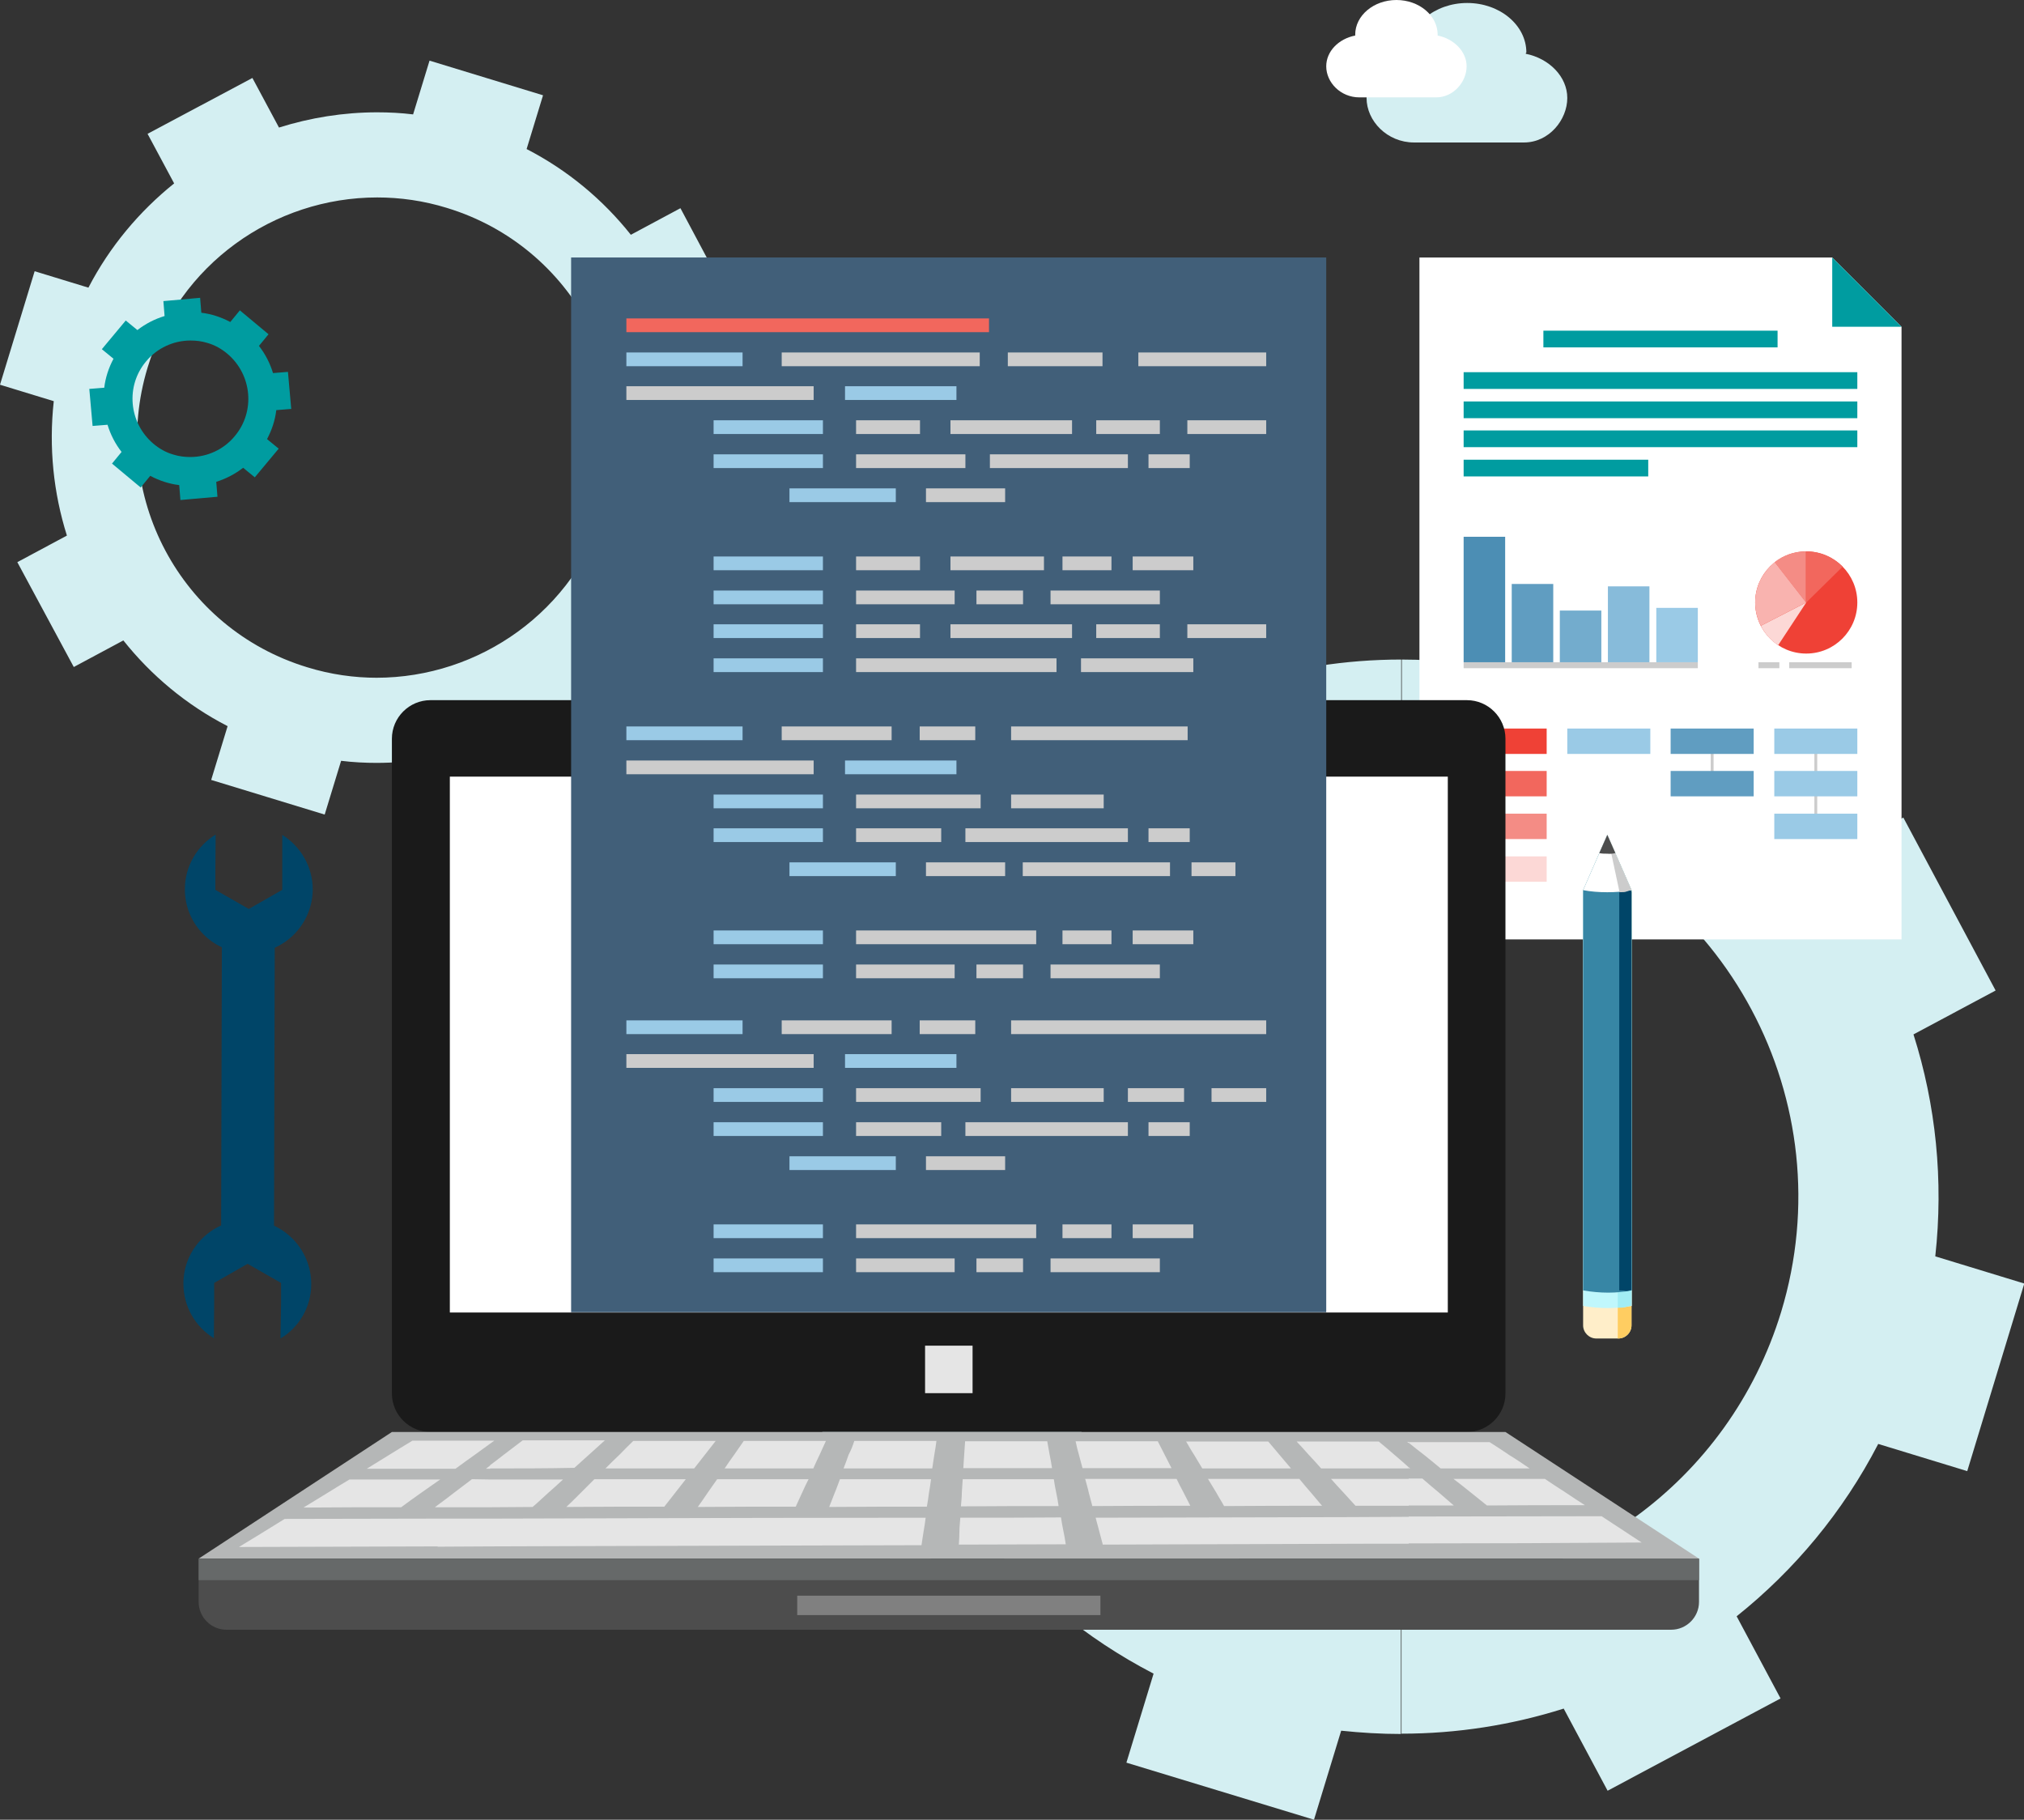 <svg xmlns="http://www.w3.org/2000/svg" viewBox="0 0 677.6 609.2"><rect x="0" y="0" width="677.6" height="609.2" fill="#333333" stroke="none"/><style type="text/css">
	.st0{fill:#D4EFF2;}
	.st1{fill:#FFFFFF;}
	.st2{fill:none;stroke:#CCCCCC;stroke-width:0.96;stroke-miterlimit:22.926;}
	.st3{fill:#009CA0;}
	.st4{fill:#EF4136;}
	.st5{fill:#FCD8D6;}
	.st6{fill:#F9B3AF;}
	.st7{fill:#F48C85;}
	.st8{fill:#F2675D;}
	.st9{fill:#CCCCCC;}
	.st10{fill:#4C8EB4;}
	.st11{fill:#609DC1;}
	.st12{fill:#73ACCD;}
	.st13{fill:#87BBDA;}
	.st14{fill:#9ACAE6;}
	.st15{fill:#1A1A1A;}
	.st16{fill:#E5E5E5;}
	.st17{fill:#B5B7B7;}
	.st18{fill:#4D4D4D;}
	.st19{fill:#808080;}
	.st20{fill:#666969;}
	.st21{fill:#004568;}
	.st22{fill:#FFEEC9;}
	.st23{fill:#FFCD61;}
	.st24{fill:#C0F7FC;}
	.st25{fill:#A2EDF4;}
	.st26{fill:#3786A5;}
	.st27{fill:#415F79;}
</style><path class="st0" d="M469.1 220.8c6.6 0 13.3 0.4 20 1.1l9.1-29.8 62.8 19.1 -9 29.8c22.8 11.8 42.3 28.1 57.7 47.4l27.5-14.7 30.9 57.9 -27.5 14.7c7.5 23.6 10.1 48.8 7.3 74.3l29.8 9.1 -19.1 62.8 -29.8-9.1c-11.8 22.8-28.1 42.3-47.4 57.7l14.7 27.5 -57.9 30.9L523.5 572c-17.4 5.5-35.7 8.4-54.3 8.4v-47c57 0 109.6-36.9 127.1-94.2 21.3-70.2-18.3-144.4-88.4-165.7 -12.9-3.9-25.8-5.8-38.6-5.8v-46.9H469.1zM356.9 260.1l-14.7-27.5 57.9-30.9 14.7 27.5c17.4-5.5 35.7-8.4 54.3-8.4v47c-57 0-109.6 36.9-127.1 94.2 -21.3 70.2 18.3 144.4 88.4 165.7l0 0c12.9 3.9 25.9 5.8 38.6 5.8v47c-6.6 0-13.3-0.4-20-1.1l-9.1 29.8 -62.8-19.1 9.1-29.8c-22.8-11.8-42.3-28.1-57.7-47.4L301 527.5l-30.9-57.9 27.5-14.7c-7.5-23.6-10.1-48.8-7.3-74.3l-29.8-9.1 19.1-62.8 29.8 9.1C321.3 295 337.5 275.5 356.9 260.1z"/><path class="st0" d="M126.2 37.6c4 0 8.1 0.2 12.1 0.7l5.5-18 38 11.6 -5.5 18c13.8 7.1 25.6 17 34.9 28.7l16.6-8.9 18.7 35.1 -16.6 8.9c4.5 14.3 6.1 29.5 4.4 45l18 5.5 -11.6 38 -18-5.5c-7.1 13.8-17 25.6-28.7 34.9l8.9 16.6 -35.1 18.7 -8.9-16.6c-10.5 3.3-21.6 5.1-32.9 5.1v-28.5c34.5 0 66.4-22.3 76.9-57C216 127.4 192 82.5 149.6 69.6c-7.8-2.4-15.6-3.5-23.4-3.5C126.2 66.1 126.2 37.6 126.2 37.6zM58.3 61.4l-8.9-16.6 35.1-18.7 8.9 16.6c10.5-3.3 21.6-5.1 32.9-5.1v28.5c-34.5 0-66.4 22.3-76.9 57 -12.9 42.5 11 87.4 53.5 100.3l0 0c7.8 2.4 15.6 3.5 23.4 3.5v28.5c-4 0-8.1-0.2-12.1-0.7l-5.5 18 -38-11.6 5.5-18c-13.8-7.1-25.6-17-34.9-28.7l-16.6 8.9L5.8 188.2l16.6-8.9c-4.5-14.3-6.1-29.5-4.4-45l-18-5.5 11.6-38 18 5.5C36.7 82.6 46.6 70.8 58.3 61.4z"/><polygon class="st1" points="475.2 86.2 613.4 86.2 636.6 109.4 636.6 86.2 636.6 314.5 475.2 314.5 "/><line class="st2" x1="573.2" y1="248.1" x2="573.2" y2="262.4"/><line class="st2" x1="607.9" y1="248.1" x2="607.9" y2="276.7"/><rect x="516.7" y="110.7" class="st3" width="78.4" height="5.6"/><rect x="490" y="124.6" class="st3" width="131.8" height="5.6"/><rect x="490" y="134.4" class="st3" width="131.8" height="5.6"/><rect x="490" y="144.1" class="st3" width="131.8" height="5.6"/><rect x="490" y="153.9" class="st3" width="61.8" height="5.6"/><circle class="st4" cx="604.7" cy="201.7" r="17.1"/><path class="st5" d="M595.3 216c-2.5-1.6-4.5-3.9-5.8-6.5l15.2-7.8L595.3 216z"/><path class="st6" d="M589.5 209.5c-1.2-2.3-1.9-5-1.9-7.8 0-5.5 2.6-10.3 6.6-13.5l10.5 13.5L589.5 209.5z"/><path class="st7" d="M594.1 188.2c2.9-2.3 6.6-3.6 10.5-3.6v17.1L594.1 188.2z"/><path class="st8" d="M604.7 184.6v17.1l12.2-12C613.8 186.6 609.5 184.6 604.7 184.6z"/><rect x="490" y="221.7" class="st9" width="78.4" height="2"/><rect x="490" y="179.7" class="st10" width="13.9" height="42"/><rect x="506.1" y="195.5" class="st11" width="13.9" height="26.2"/><rect x="522.2" y="204.4" class="st12" width="13.9" height="17.3"/><rect x="538.3" y="196.3" class="st13" width="13.9" height="25.4"/><rect x="554.5" y="203.5" class="st14" width="13.9" height="18.2"/><rect x="588.7" y="221.7" class="st9" width="7" height="2"/><rect x="599" y="221.7" class="st9" width="20.9" height="2"/><polygon class="st3" points="613.4 109.4 636.6 109.4 613.4 86.2 "/><rect x="490" y="243.9" class="st4" width="27.8" height="8.5"/><rect x="524.7" y="243.9" class="st14" width="27.8" height="8.5"/><rect x="559.3" y="243.9" class="st11" width="27.8" height="8.5"/><rect x="594" y="243.9" class="st14" width="27.8" height="8.5"/><rect x="490" y="258.1" class="st8" width="27.8" height="8.5"/><rect x="490" y="272.4" class="st7" width="27.8" height="8.5"/><rect x="490" y="286.7" class="st5" width="27.8" height="8.5"/><rect x="559.3" y="258.1" class="st11" width="27.8" height="8.5"/><rect x="594" y="258.1" class="st14" width="27.8" height="8.5"/><rect x="594" y="272.4" class="st14" width="27.8" height="8.5"/><path class="st15" d="M144.1 234.4h347c7.1 0 12.9 5.8 12.9 12.9v219.2c0 7.1-5.8 12.9-12.9 12.9h-347c-7.1 0-12.9-5.8-12.9-12.9V247.3C131.2 240.2 137 234.4 144.1 234.4z"/><rect x="150.6" y="260" class="st1" width="334.1" height="179.4"/><rect x="309.7" y="450.5" class="st16" width="15.9" height="15.9"/><polygon class="st17" points="131.2 479.4 504 479.4 568.8 521.8 66.5 521.8 "/><path class="st18" d="M66.5 521.8h502.3v14.5c0 5.1-4.2 9.3-9.3 9.3H75.8c-5.1 0-9.3-4.2-9.3-9.3V521.8z"/><rect x="266.9" y="534.2" class="st19" width="101.5" height="6.5"/><rect x="66.5" y="521.8" class="st20" width="502.3" height="7.2"/><path class="st16" d="M471.6 516.7v-9l64.6-0.1c2.3 1.5 4.5 3 6.7 4.4 2.3 1.5 4.5 3 6.7 4.4C523.6 516.6 497.6 516.7 471.6 516.7L471.6 516.7zM471.6 504v-9h4.6c1.7 1.5 3.5 3 5.3 4.5 1.7 1.5 3.5 3 5.2 4.5H471.6L471.6 504zM471.6 491.6v-0.4l0.5 0.4H471.6L471.6 491.6zM471.6 483c1.7 1.4 3.4 2.7 5.2 4.1 1.9 1.5 3.7 3 5.5 4.5 9.9 0 19.8 0 29.8 0 -2.2-1.5-4.4-3-6.7-4.4 -2.2-1.5-4.5-3-6.7-4.4h-27.1V483L471.6 483zM486.6 495.1c10.2 0 20.4 0 30.6 0 2.2 1.5 4.5 3 6.7 4.4 2.2 1.5 4.5 3 6.7 4.4 -10.9 0-21.9 0-32.8 0.1 -1.9-1.5-3.7-3-5.6-4.5C490.4 498 488.5 496.6 486.6 495.1zM164.1 508.4l38.4-0.1c35.7-0.1 71.5-0.2 107.4-0.2 -0.2 1.5-0.4 3-0.7 4.6 -0.2 1.5-0.5 3-0.7 4.6 -38.1 0.1-76.3 0.2-114.4 0.3l-30.1 0.1v-9.3H164.1zM471.6 482.7v0.4l-0.5-0.4H471.6L471.6 482.7zM471.6 491.2c-1.5-1.4-3.1-2.7-4.7-4.1 -1.7-1.5-3.5-3-5.3-4.5 -9.2 0-18.4 0-27.5 0 1.4 1.5 2.8 3 4.1 4.5 1.4 1.5 2.8 3 4.1 4.5 9.7 0 19.5 0 29.2 0L471.6 491.2 471.6 491.2zM471.6 495.1v9h-17.8c-1.4-1.5-2.7-3-4.1-4.5s-2.8-3-4.1-4.5C454.2 495.1 462.9 495.1 471.6 495.1L471.6 495.1zM471.6 507.8v9h-12.2c-30.1 0.1-60.2 0.2-90.2 0.3 -0.4-1.5-0.8-3-1.2-4.5 -0.4-1.5-0.8-3-1.2-4.5 28.2-0.1 56.5-0.1 84.7-0.2L471.6 507.8 471.6 507.8zM164.1 504.6v-9.3c8.1 0 16.2 0 24.4 0 -1.7 1.6-3.4 3.1-5.1 4.6 -1.7 1.5-3.3 3.1-5.1 4.6L164.1 504.6 164.1 504.6zM164.1 491.6v-1.1c1.6-1.2 3.2-2.4 4.7-3.6 2-1.5 4.1-3.1 6.2-4.7 9.2 0 18.3 0 27.5 0 -1.7 1.5-3.4 3.1-5.1 4.6 -1.7 1.5-3.4 3.1-5.1 4.6C183 491.6 173.5 491.6 164.1 491.6L164.1 491.6zM164.1 483.3c0.5-0.3 0.9-0.7 1.4-1h-1.4V483.3L164.1 483.3zM321.5 508.1c11.2 0 22.4 0 33.7-0.1 0.2 1.5 0.5 3 0.8 4.5s0.6 3 0.8 4.5c-12 0-23.9 0.1-35.8 0.1 0.1-1.5 0.2-3 0.2-4.6C321.2 511.1 321.4 509.6 321.5 508.1L321.5 508.1zM199 495.2c10.1 0 20.4 0 30.6 0 -1.2 1.5-2.4 3.1-3.6 4.6 -1.2 1.5-2.4 3.1-3.6 4.6 -10.9 0-21.9 0-32.8 0.1 1.6-1.5 3.2-3.1 4.7-4.6C195.9 498.3 197.4 496.8 199 495.2L199 495.2zM240.1 495.2c10.2 0 20.4 0 30.6 0 -0.8 1.5-1.5 3.1-2.2 4.6s-1.4 3.1-2.1 4.6c-10.9 0-21.9 0-32.8 0.1 1.1-1.5 2.2-3.1 3.2-4.6C237.9 498.3 239 496.8 240.1 495.2L240.1 495.2zM281.2 495.2c10.2 0 20.3 0 30.5 0 -0.2 1.5-0.4 3-0.7 4.6 -0.2 1.5-0.4 3-0.7 4.6 -10.9 0-21.8 0-32.7 0.1 0.6-1.5 1.2-3 1.8-4.6C280.1 498.3 280.6 496.7 281.2 495.2L281.2 495.2zM322.3 495.2c10.1 0 20.3 0 30.5 0 0.2 1.5 0.5 3 0.8 4.5s0.6 3 0.8 4.5c-10.9 0-21.8 0-32.7 0.1 0.1-1.5 0.3-3 0.3-4.6C322.1 498.2 322.2 496.7 322.3 495.2L322.3 495.2zM363.3 495.1c10.2 0 20.4 0 30.6 0 0.7 1.5 1.5 3 2.3 4.5s1.5 3 2.3 4.5c-10.9 0-21.9 0-32.8 0.1 -0.4-1.5-0.8-3-1.2-4.5C364.2 498.2 363.7 496.7 363.3 495.1L363.3 495.1zM404.4 495.1c10.2 0 20.4 0 30.6 0 1.2 1.5 2.5 3 3.8 4.5s2.5 3 3.8 4.5c-10.9 0-21.9 0-32.8 0.1 -0.8-1.5-1.8-3-2.6-4.5C406.2 498.1 405.3 496.6 404.4 495.1L404.4 495.1zM212 482.4c9.2 0 18.4 0 27.6 0 -1.2 1.5-2.4 3.1-3.6 4.6 -1.2 1.5-2.4 3.1-3.6 4.6 -9.9 0-19.8 0-29.7 0 1.5-1.5 3.1-3.1 4.7-4.6C208.9 485.5 210.4 483.9 212 482.4L212 482.4zM249 482.4c9.2 0 18.4 0 27.5 0 -0.7 1.5-1.4 3.1-2.1 4.6s-1.5 3.1-2.1 4.6c-10 0-19.9 0-29.7 0 1-1.5 2.1-3.1 3.2-4.6C246.9 485.5 247.9 483.9 249 482.4L249 482.4zM286 482.4c9.2 0 18.3 0 27.5 0 -0.2 1.5-0.4 3-0.7 4.6 -0.2 1.5-0.5 3-0.7 4.6 -9.9 0-19.8 0-29.7 0 0.6-1.5 1.2-3.1 1.7-4.6C284.9 485.5 285.5 484 286 482.4L286 482.4zM323.1 482.5c9.2 0 18.3 0 27.5 0 0.3 1.5 0.5 3 0.8 4.5s0.6 3 0.8 4.5c-9.9 0-19.8 0-29.7 0 0.1-1.5 0.2-3 0.3-4.6C322.9 485.5 323 484 323.1 482.5L323.1 482.5zM360.1 482.5c9.2 0 18.4 0 27.5 0 0.8 1.5 1.5 3 2.3 4.5s1.5 3 2.3 4.5c-10 0-19.9 0-29.8 0 -0.4-1.5-0.8-3-1.2-4.5C360.8 485.6 360.4 484.1 360.1 482.5L360.1 482.5zM397.1 482.6c9.2 0 18.3 0 27.5 0 1.3 1.5 2.5 3 3.8 4.5s2.5 3 3.8 4.5c-9.9 0-19.9 0-29.7 0 -0.9-1.5-1.8-3-2.7-4.5C398.8 485.6 398 484.1 397.1 482.6zM146.5 508.4h17.6v9.3l-17.6 0.1V508.4L146.5 508.4zM164.1 482.3v1c-1.7 1.2-3.4 2.5-5.1 3.7 -2.2 1.6-4.4 3.1-6.5 4.7h-6v-9.4C152.4 482.3 158.2 482.3 164.1 482.3L164.1 482.3zM164.1 490.6c-0.5 0.4-0.9 0.7-1.4 1.1h1.4V490.6L164.1 490.6zM164.1 495.3v9.3h-17.6v-0.7c1.8-1.3 3.5-2.6 5.3-4 2-1.5 4.1-3.1 6.2-4.7L164.1 495.3 164.1 495.3zM146.5 495.9l0.9-0.6h-0.9V495.9zM95.3 508.5l51.2-0.1v9.3c-22.2 0.1-44.4 0.1-66.5 0.2 2.6-1.6 5.1-3.1 7.7-4.7C90.1 511.7 92.7 510.1 95.3 508.5L95.3 508.5zM146.5 482.3v9.4c-7.9 0-15.8 0-23.7 0 2.5-1.6 5.1-3.1 7.6-4.7 2.5-1.6 5.1-3.1 7.7-4.7L146.5 482.3 146.5 482.3zM146.5 495.3v0.6c-1.9 1.3-3.8 2.7-5.7 4 -2.2 1.5-4.3 3.1-6.5 4.7 -10.9 0-21.8 0-32.7 0.1 2.6-1.6 5.1-3.1 7.7-4.7 2.5-1.6 5.1-3.1 7.7-4.7C126.7 495.3 136.6 495.3 146.5 495.3L146.5 495.3zM146.5 503.9l-0.9 0.7h0.9V503.9z"/><polygon class="st21" points="74.3 308.3 92 308.4 91.7 423.1 74 423 "/><polygon class="st21" points="77.8 313.5 77.5 417.9 88.3 418 88.6 313.5 "/><path class="st21" d="M94.5 279.5c6.1 3.8 10.2 10.6 10.2 18.3 -0.1 11.8-9.7 21.4-21.5 21.3 -11.8 0-21.4-9.7-21.3-21.5 0-7.7 4.2-14.5 10.3-18.2l-0.1 12.1v6.4l5.6 3.2 5.6 3.2 5.6-3.2 5.6-3.2v-6.4L94.5 279.5z"/><path class="st21" d="M93.9 448.1c6.2-3.7 10.3-10.5 10.3-18.2 0-11.8-9.5-21.5-21.3-21.5 -11.8-0.1-21.5 9.5-21.5 21.3 0 7.7 4 14.5 10.2 18.3l0.1-12.1v-6.4l5.6-3.2 5.6-3.2 5.6 3.2 5.6 3.2v6.4L93.9 448.1z"/><path class="st21" d="M97.4 440.3c2.2-3 3.4-6.6 3.4-10.4 0-9.9-8-18-17.9-18s-18 8-18 17.9c0 3.8 1.2 7.5 3.3 10.5l0.1-12.7 14.7-8.4 14.6 8.5L97.4 440.3z"/><path class="st21" d="M68.6 287.1c-2.2 3-3.4 6.6-3.4 10.4 0 9.9 8 18 17.9 18s18-8 18-17.9c0-3.8-1.2-7.5-3.3-10.5l-0.1 12.7L83 308.2l-14.6-8.5L68.6 287.1z"/><path class="st22" d="M546.2 298l-8.1-18.5L530 298v145.7c0 2.4 2 4.4 4.4 4.4h7.4c2.4 0 4.4-2 4.4-4.4L546.2 298 546.2 298z"/><path class="st23" d="M546.2 298l-8.1-18.5 3.5 19.2v149.4h0.2c2.4 0 4.4-2 4.4-4.4L546.2 298z"/><path class="st24" d="M546.2 298l-8.1-18.5L530 298v139.2c5.7 1 11.1 0.9 16.3 0L546.2 298 546.2 298z"/><path class="st25" d="M546.2 298l-8.1-18.5 3.5 19.2v139.1c2.8 0 2-0.2 4.6-0.7V298z"/><path class="st26" d="M546.2 298l-8.1-18.5L530 298v134c5.8 1 11.2 1 16.3 0L546.2 298 546.2 298z"/><path class="st21" d="M546.2 298.6l-8.1-18.3 4 18.4V432c2.8 0 1.4 0.5 4.1-0.1V298.6z"/><path class="st1" d="M546.2 298l-8.1-18.5L530 298c2.6 0.5 5.3 0.7 8.1 0.7C540.9 298.7 543.7 298.5 546.2 298z"/><path class="st9" d="M546.2 298l-8.1-18.5 4.1 19.2C545 298.7 543.7 298.5 546.2 298z"/><path class="st18" d="M540.8 285.6l-2.7-6.1 -2.7 6.1c0.9 0.2 1.8 0.2 2.7 0.2C539 285.9 539.9 285.8 540.8 285.6z"/><path class="st3" d="M89.4 147l3.9 3.2 -8 9.6 -3.9-3.2c-2.7 2.1-5.8 3.7-9 4.7l0.4 5 -9.1 0.8V153c5.7 0 11.2-2.5 14.9-7 6.9-8.2 5.8-20.5-2.4-27.5l0 0c-2-1.7-4.3-3-6.8-3.7 -1.9-0.6-3.8-0.8-5.7-0.8v-14l3.3-0.3 0.4 5c3.4 0.4 6.7 1.5 9.7 3.1l3.2-3.9 9.6 8 -3.2 3.9c2.1 2.7 3.7 5.8 4.7 9.1l5-0.4 1.1 12.4 -5 0.4C92.1 140.7 91 144 89.4 147zM63.7 167.1l-3.3 0.3 -0.4-5c-3.4-0.4-6.7-1.5-9.7-3.1l-3.2 3.9 -9.6-8 3.2-3.9c-2.1-2.7-3.7-5.8-4.7-9.1l-5 0.4 -1.1-12.4 5-0.4c0.4-3.4 1.5-6.7 3.1-9.7l-3.9-3.2 8-9.6 3.9 3.2c2.7-2.1 5.8-3.7 9.1-4.7l-0.4-5 9.1-0.8v14c-5.7 0-11.2 2.5-14.9 7 -6.9 8.2-5.8 20.5 2.4 27.5 2 1.7 4.3 3 6.8 3.7 1.9 0.6 3.8 0.8 5.7 0.8L63.7 167.1 63.7 167.1z"/><path class="st0" d="M510.8 18c7.9 1.6 13.9 7.7 13.9 14.8l0 0c0 7.3-6.1 14.9-14.5 14.9h-36.8c-9 0-15.9-7.2-15.9-14.9l0 0c0-7.1 5.9-13.2 13.9-14.8 0-0.1 0-0.3 0-0.4 0-9.2 8.9-16.6 19.8-16.6S511 8.4 511 17.6C510.8 17.7 510.8 17.8 510.8 18z"/><path class="st1" d="M481.3 11.9c5.5 1.1 9.7 5.4 9.7 10.3l0 0c0 5.1-4.3 10.4-10.2 10.4h-25.7c-6.3 0-11.1-5-11.1-10.4l0 0c0-5 4.1-9.2 9.7-10.3 0-0.1 0-0.2 0-0.3 0-6.4 6.2-11.6 13.8-11.6 7.6 0 13.8 5.2 13.8 11.6C481.3 11.7 481.3 11.8 481.3 11.9z"/><rect x="191.2" y="86.2" class="st27" width="252.8" height="353.1"/><rect x="209.7" y="106.6" class="st8" width="121.4" height="4.6"/><rect x="209.7" y="118" class="st14" width="38.9" height="4.6"/><rect x="209.7" y="129.3" class="st9" width="62.7" height="4.6"/><rect x="238.9" y="140.7" class="st14" width="36.6" height="4.6"/><rect x="238.9" y="152.1" class="st14" width="36.6" height="4.6"/><rect x="264.3" y="163.5" class="st14" width="35.6" height="4.6"/><rect x="261.7" y="118" class="st9" width="66.3" height="4.6"/><rect x="337.4" y="118" class="st9" width="31.7" height="4.6"/><rect x="381.1" y="118" class="st9" width="42.8" height="4.6"/><rect x="282.9" y="129.3" class="st14" width="37.3" height="4.6"/><rect x="286.6" y="140.7" class="st9" width="21.4" height="4.6"/><rect x="286.6" y="152.1" class="st9" width="36.6" height="4.6"/><rect x="318.2" y="140.7" class="st9" width="40.7" height="4.6"/><rect x="367" y="140.7" class="st9" width="21.3" height="4.6"/><rect x="397.5" y="140.7" class="st9" width="26.4" height="4.6"/><rect x="331.4" y="152.1" class="st9" width="46.2" height="4.6"/><rect x="384.5" y="152.1" class="st9" width="13.8" height="4.6"/><rect x="310" y="163.5" class="st9" width="26.5" height="4.6"/><rect x="238.9" y="186.3" class="st14" width="36.6" height="4.6"/><rect x="238.9" y="197.7" class="st14" width="36.6" height="4.6"/><rect x="286.6" y="186.3" class="st9" width="21.4" height="4.6"/><rect x="286.6" y="197.7" class="st9" width="33" height="4.6"/><rect x="318.2" y="186.3" class="st9" width="31.3" height="4.6"/><rect x="355.7" y="186.3" class="st9" width="16.4" height="4.6"/><rect x="379.2" y="186.3" class="st9" width="20.3" height="4.6"/><rect x="351.7" y="197.7" class="st9" width="36.6" height="4.6"/><rect x="238.9" y="209" class="st14" width="36.6" height="4.6"/><rect x="238.9" y="220.4" class="st14" width="36.6" height="4.6"/><rect x="286.6" y="209" class="st9" width="21.4" height="4.6"/><rect x="286.6" y="220.4" class="st9" width="67.1" height="4.6"/><rect x="318.2" y="209" class="st9" width="40.7" height="4.6"/><rect x="367" y="209" class="st9" width="21.3" height="4.6"/><rect x="397.5" y="209" class="st9" width="26.4" height="4.6"/><rect x="361.9" y="220.4" class="st9" width="37.6" height="4.6"/><rect x="326.9" y="197.7" class="st9" width="15.6" height="4.6"/><rect x="209.7" y="243.2" class="st14" width="38.9" height="4.6"/><rect x="209.7" y="254.6" class="st9" width="62.7" height="4.6"/><rect x="238.9" y="266" class="st14" width="36.6" height="4.6"/><rect x="238.9" y="277.3" class="st14" width="36.6" height="4.6"/><rect x="264.3" y="288.7" class="st14" width="35.6" height="4.6"/><rect x="261.7" y="243.2" class="st9" width="36.8" height="4.6"/><rect x="307.9" y="243.2" class="st9" width="18.6" height="4.6"/><rect x="338.5" y="243.2" class="st9" width="59.1" height="4.6"/><rect x="282.9" y="254.6" class="st14" width="37.3" height="4.6"/><rect x="286.6" y="266" class="st9" width="41.7" height="4.6"/><rect x="286.6" y="277.3" class="st9" width="28.5" height="4.6"/><rect x="338.5" y="266" class="st9" width="31" height="4.6"/><rect x="323.2" y="277.3" class="st9" width="54.4" height="4.6"/><rect x="384.5" y="277.3" class="st9" width="13.8" height="4.6"/><rect x="310" y="288.7" class="st9" width="26.5" height="4.6"/><rect x="342.4" y="288.7" class="st9" width="49.3" height="4.6"/><rect x="398.9" y="288.7" class="st9" width="14.7" height="4.6"/><rect x="238.9" y="311.5" class="st14" width="36.6" height="4.6"/><rect x="238.9" y="322.9" class="st14" width="36.6" height="4.6"/><rect x="286.6" y="311.5" class="st9" width="60.3" height="4.6"/><rect x="286.6" y="322.9" class="st9" width="33" height="4.6"/><rect x="355.7" y="311.5" class="st9" width="16.4" height="4.6"/><rect x="379.2" y="311.5" class="st9" width="20.3" height="4.6"/><rect x="351.7" y="322.9" class="st9" width="36.6" height="4.6"/><rect x="326.9" y="322.9" class="st9" width="15.6" height="4.6"/><rect x="209.7" y="341.6" class="st14" width="38.9" height="4.6"/><rect x="209.7" y="352.9" class="st9" width="62.7" height="4.6"/><rect x="238.9" y="364.3" class="st14" width="36.6" height="4.6"/><rect x="238.9" y="375.7" class="st14" width="36.6" height="4.6"/><rect x="264.3" y="387.1" class="st14" width="35.6" height="4.6"/><rect x="261.7" y="341.6" class="st9" width="36.8" height="4.6"/><rect x="307.9" y="341.6" class="st9" width="18.6" height="4.6"/><rect x="338.5" y="341.6" class="st9" width="85.4" height="4.6"/><rect x="282.9" y="352.9" class="st14" width="37.3" height="4.6"/><rect x="286.6" y="364.3" class="st9" width="41.7" height="4.6"/><rect x="286.6" y="375.7" class="st9" width="28.5" height="4.6"/><rect x="338.5" y="364.3" class="st9" width="31" height="4.6"/><rect x="377.6" y="364.3" class="st9" width="18.8" height="4.6"/><rect x="405.6" y="364.3" class="st9" width="18.3" height="4.6"/><rect x="323.2" y="375.7" class="st9" width="54.4" height="4.6"/><rect x="384.5" y="375.7" class="st9" width="13.8" height="4.6"/><rect x="310" y="387.1" class="st9" width="26.5" height="4.6"/><rect x="238.9" y="409.9" class="st14" width="36.6" height="4.6"/><rect x="238.9" y="421.3" class="st14" width="36.6" height="4.6"/><rect x="286.6" y="409.9" class="st9" width="60.3" height="4.6"/><rect x="286.6" y="421.3" class="st9" width="33" height="4.6"/><rect x="355.7" y="409.9" class="st9" width="16.4" height="4.6"/><rect x="379.2" y="409.9" class="st9" width="20.3" height="4.6"/><rect x="351.7" y="421.3" class="st9" width="36.6" height="4.6"/><rect x="326.9" y="421.3" class="st9" width="15.6" height="4.6"/></svg>
 